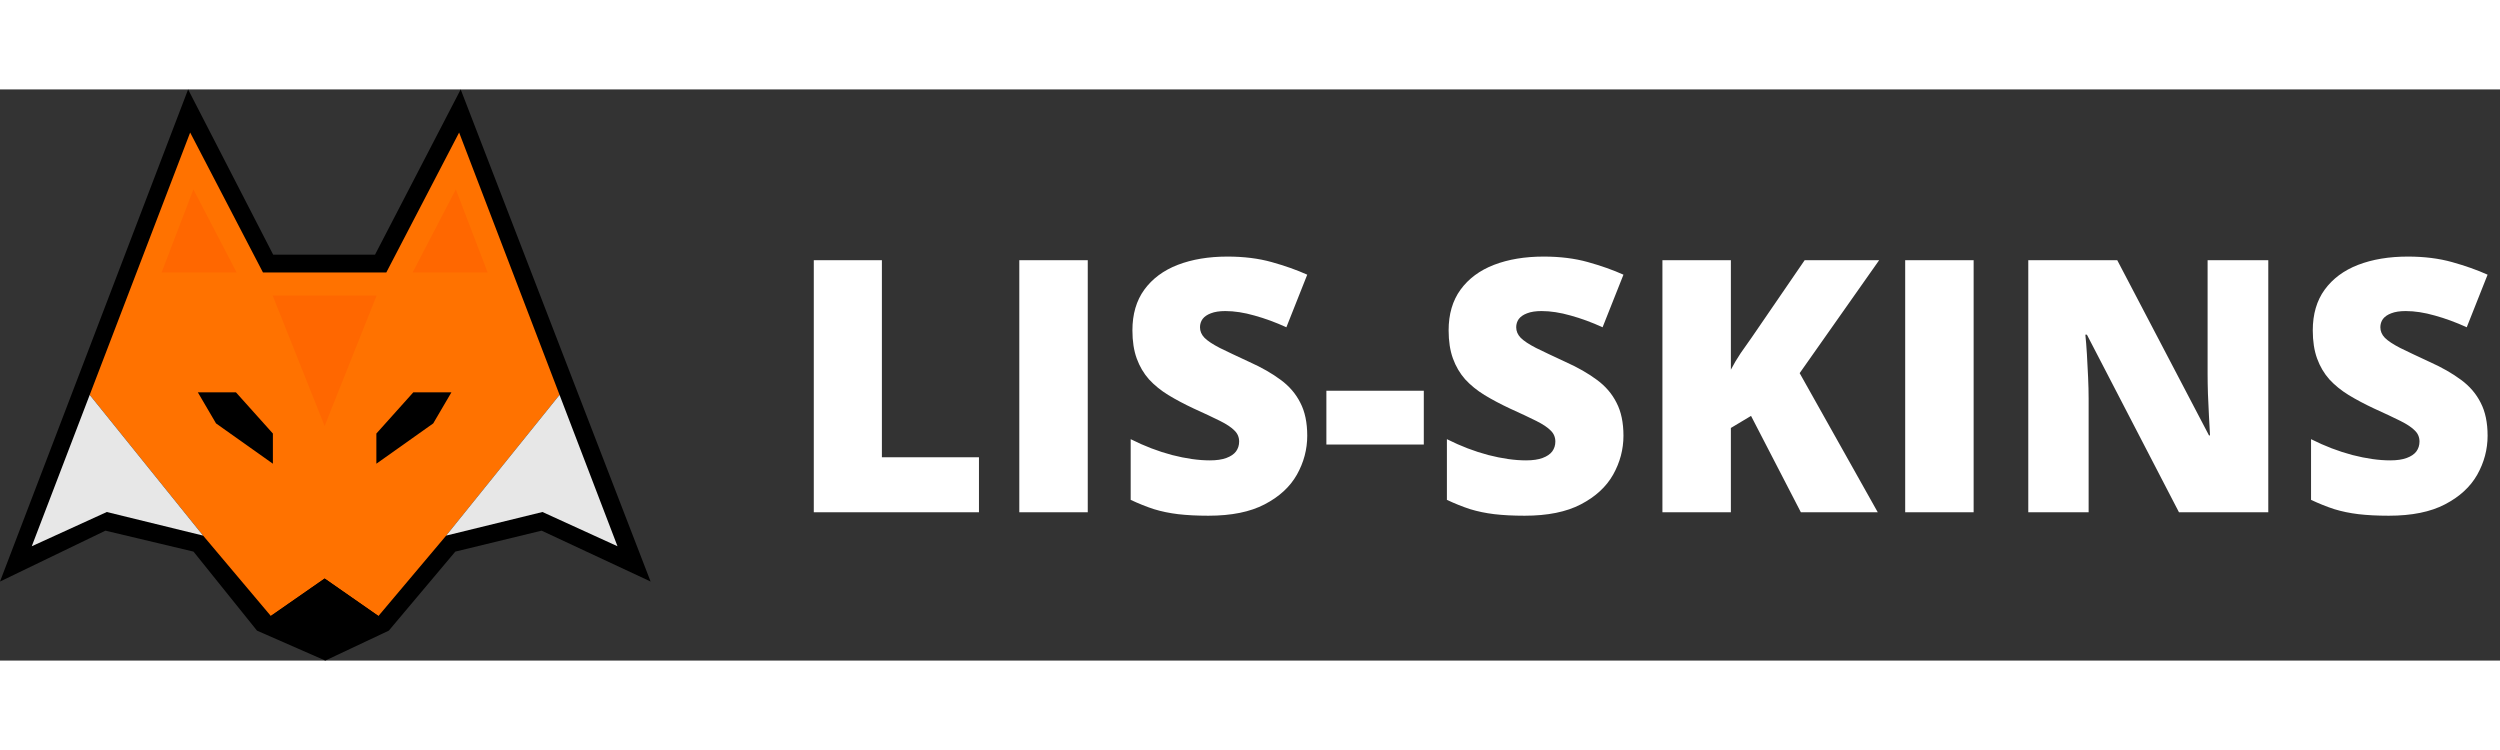 <svg width="100" height="30" viewBox="0 0 2832 647" fill="none" xmlns="http://www.w3.org/2000/svg">
<rect x="0" y="0" width="2832" height="647" fill="#333333" stroke="none"/>
<path d="M921.859 479V193.453H999.008V416.695H1108.97V479H921.859ZM1154.67 479V193.453H1232.21V479H1154.67ZM1480.84 392.281C1480.84 407.776 1476.94 422.49 1469.12 436.422C1461.31 450.224 1449.14 461.422 1432.6 470.016C1416.2 478.609 1394.97 482.906 1368.93 482.906C1355.91 482.906 1344.45 482.32 1334.55 481.148C1324.79 479.977 1315.67 478.089 1307.21 475.484C1298.75 472.75 1289.96 469.234 1280.84 464.938V396.188C1296.34 404 1311.96 409.99 1327.72 414.156C1343.47 418.193 1357.73 420.211 1370.49 420.211C1378.17 420.211 1384.42 419.299 1389.24 417.477C1394.19 415.654 1397.84 413.18 1400.18 410.055C1402.52 406.799 1403.7 403.089 1403.7 398.922C1403.7 393.974 1401.94 389.807 1398.42 386.422C1395.04 382.906 1389.57 379.26 1382.02 375.484C1374.46 371.708 1364.5 367.021 1352.13 361.422C1341.59 356.474 1332.02 351.396 1323.42 346.188C1314.96 340.979 1307.67 335.055 1301.55 328.414C1295.56 321.643 1290.93 313.766 1287.68 304.781C1284.42 295.797 1282.8 285.185 1282.8 272.945C1282.8 254.586 1287.29 239.221 1296.27 226.852C1305.39 214.352 1318.02 204.977 1334.16 198.727C1350.44 192.477 1369.19 189.352 1390.41 189.352C1409.03 189.352 1425.77 191.435 1440.61 195.602C1455.58 199.768 1468.99 204.521 1480.84 209.859L1457.21 269.43C1444.97 263.831 1432.93 259.404 1421.08 256.148C1409.23 252.763 1398.23 251.07 1388.07 251.07C1381.43 251.07 1375.96 251.917 1371.66 253.609C1367.5 255.172 1364.37 257.32 1362.29 260.055C1360.34 262.789 1359.36 265.914 1359.36 269.43C1359.36 273.857 1361.05 277.828 1364.44 281.344C1367.95 284.859 1373.75 288.701 1381.82 292.867C1390.02 296.904 1401.16 302.177 1415.22 308.688C1429.15 314.938 1441 321.708 1450.77 329C1460.53 336.161 1467.95 344.82 1473.03 354.977C1478.24 365.003 1480.84 377.438 1480.84 392.281ZM1502.52 402.242V341.305H1612.88V402.242H1502.52ZM1839.05 392.281C1839.05 407.776 1835.14 422.49 1827.33 436.422C1819.52 450.224 1807.34 461.422 1790.8 470.016C1774.4 478.609 1753.17 482.906 1727.13 482.906C1714.11 482.906 1702.65 482.32 1692.76 481.148C1682.99 479.977 1673.88 478.089 1665.41 475.484C1656.95 472.75 1648.16 469.234 1639.05 464.938V396.188C1654.54 404 1670.17 409.99 1685.92 414.156C1701.68 418.193 1715.93 420.211 1728.7 420.211C1736.38 420.211 1742.63 419.299 1747.45 417.477C1752.39 415.654 1756.04 413.18 1758.38 410.055C1760.73 406.799 1761.9 403.089 1761.9 398.922C1761.9 393.974 1760.14 389.807 1756.62 386.422C1753.24 382.906 1747.77 379.26 1740.22 375.484C1732.67 371.708 1722.71 367.021 1710.34 361.422C1699.79 356.474 1690.22 351.396 1681.62 346.188C1673.16 340.979 1665.87 335.055 1659.75 328.414C1653.76 321.643 1649.14 313.766 1645.88 304.781C1642.63 295.797 1641 285.185 1641 272.945C1641 254.586 1645.49 239.221 1654.48 226.852C1663.59 214.352 1676.22 204.977 1692.37 198.727C1708.64 192.477 1727.39 189.352 1748.62 189.352C1767.24 189.352 1783.97 191.435 1798.81 195.602C1813.79 199.768 1827.2 204.521 1839.05 209.859L1815.41 269.43C1803.17 263.831 1791.13 259.404 1779.28 256.148C1767.43 252.763 1756.43 251.07 1746.27 251.07C1739.63 251.07 1734.16 251.917 1729.87 253.609C1725.7 255.172 1722.58 257.32 1720.49 260.055C1718.54 262.789 1717.56 265.914 1717.56 269.43C1717.56 273.857 1719.26 277.828 1722.64 281.344C1726.16 284.859 1731.95 288.701 1740.02 292.867C1748.23 296.904 1759.36 302.177 1773.42 308.688C1787.35 314.938 1799.2 321.708 1808.97 329C1818.73 336.161 1826.16 344.82 1831.23 354.977C1836.44 365.003 1839.05 377.438 1839.05 392.281ZM2127.13 479H2040.02L1983.58 369.82L1960.73 383.492V479H1883.19V193.453H1960.73V317.477C1963.98 311.227 1967.69 304.977 1971.86 298.727C1976.16 292.477 1980.32 286.552 1984.36 280.953L2044.32 193.453H2128.7L2038.66 321.383L2127.13 479ZM2158.19 479V193.453H2235.73V479H2158.19ZM2569.52 479H2468.34L2364.05 277.828H2362.29C2362.94 283.948 2363.53 291.305 2364.05 299.898C2364.57 308.492 2365.02 317.281 2365.41 326.266C2365.8 335.12 2366 343.128 2366 350.289V479H2297.64V193.453H2398.42L2502.33 391.891H2503.5C2503.11 385.641 2502.72 378.414 2502.33 370.211C2501.94 361.878 2501.55 353.479 2501.16 345.016C2500.9 336.552 2500.77 329.065 2500.77 322.555V193.453H2569.52V479ZM2817.95 392.281C2817.95 407.776 2814.05 422.49 2806.23 436.422C2798.42 450.224 2786.25 461.422 2769.71 470.016C2753.3 478.609 2732.08 482.906 2706.04 482.906C2693.02 482.906 2681.56 482.32 2671.66 481.148C2661.9 479.977 2652.78 478.089 2644.32 475.484C2635.86 472.75 2627.07 469.234 2617.95 464.938V396.188C2633.45 404 2649.07 409.99 2664.83 414.156C2680.58 418.193 2694.84 420.211 2707.6 420.211C2715.28 420.211 2721.53 419.299 2726.35 417.477C2731.3 415.654 2734.95 413.18 2737.29 410.055C2739.63 406.799 2740.8 403.089 2740.8 398.922C2740.8 393.974 2739.05 389.807 2735.53 386.422C2732.15 382.906 2726.68 379.26 2719.12 375.484C2711.57 371.708 2701.61 367.021 2689.24 361.422C2678.7 356.474 2669.12 351.396 2660.53 346.188C2652.07 340.979 2644.78 335.055 2638.66 328.414C2632.67 321.643 2628.04 313.766 2624.79 304.781C2621.53 295.797 2619.91 285.185 2619.91 272.945C2619.91 254.586 2624.4 239.221 2633.38 226.852C2642.5 214.352 2655.13 204.977 2671.27 198.727C2687.55 192.477 2706.3 189.352 2727.52 189.352C2746.14 189.352 2762.88 191.435 2777.72 195.602C2792.69 199.768 2806.1 204.521 2817.95 209.859L2794.32 269.43C2782.08 263.831 2770.04 259.404 2758.19 256.148C2746.34 252.763 2735.34 251.07 2725.18 251.07C2718.54 251.07 2713.07 251.917 2708.77 253.609C2704.61 255.172 2701.48 257.32 2699.4 260.055C2697.45 262.789 2696.47 265.914 2696.47 269.43C2696.47 273.857 2698.16 277.828 2701.55 281.344C2705.06 284.859 2710.86 288.701 2718.93 292.867C2727.13 296.904 2738.27 302.177 2752.33 308.688C2766.26 314.938 2778.11 321.708 2787.88 329C2797.64 336.161 2805.06 344.82 2810.14 354.977C2815.35 365.003 2817.95 377.438 2817.95 392.281Z" fill="white"/>
<path d="M309.459 187.182L213.092 0L0 557.478L119.44 499.831L219.2 523.568L291.135 613.09L368.5 647L440.436 613.09L515.764 523.568L613.488 499.831L737 557.478L521.872 0L424.827 187.182H309.459Z" fill="black"/>
<path d="M633.875 346.029L505.435 505.417L428.67 596.516L367.75 554.071L306.797 596.472L230.064 505.417L101.624 346.029L215.403 48.83L297.894 207.356H437.605L520.096 48.83L633.875 346.029Z" fill="#FF7200"/>
<path d="M268.059 207.356H183.058L219.082 113.249L268.059 207.356Z" fill="#FF6700"/>
<path d="M552.412 207.356H467.411L516.381 113.249L552.412 207.356Z" fill="#FF6700"/>
<path d="M230.057 505.417L120.962 478.704L35.968 517.502L101.618 346.029L230.057 505.417Z" fill="#E7E7E7"/>
<path d="M699.504 517.502L614.516 478.704L505.421 505.417L633.861 346.029L699.504 517.502Z" fill="#E7E7E7"/>
<path d="M428.667 596.52L368.012 624.696L306.794 596.476L367.746 554.075L428.667 596.52Z" fill="black"/>
<path d="M308.871 233.546L367.747 381.277L426.623 233.546H308.871Z" fill="#FF6700"/>
<path d="M224.107 343.12H267.26L309.125 389.811V423.997L244.717 378.327L224.107 343.12Z" fill="black"/>
<path d="M468.219 343.12L426.354 389.811V423.997L490.762 378.32L511.372 343.12H468.219Z" fill="black"/>
</svg>
